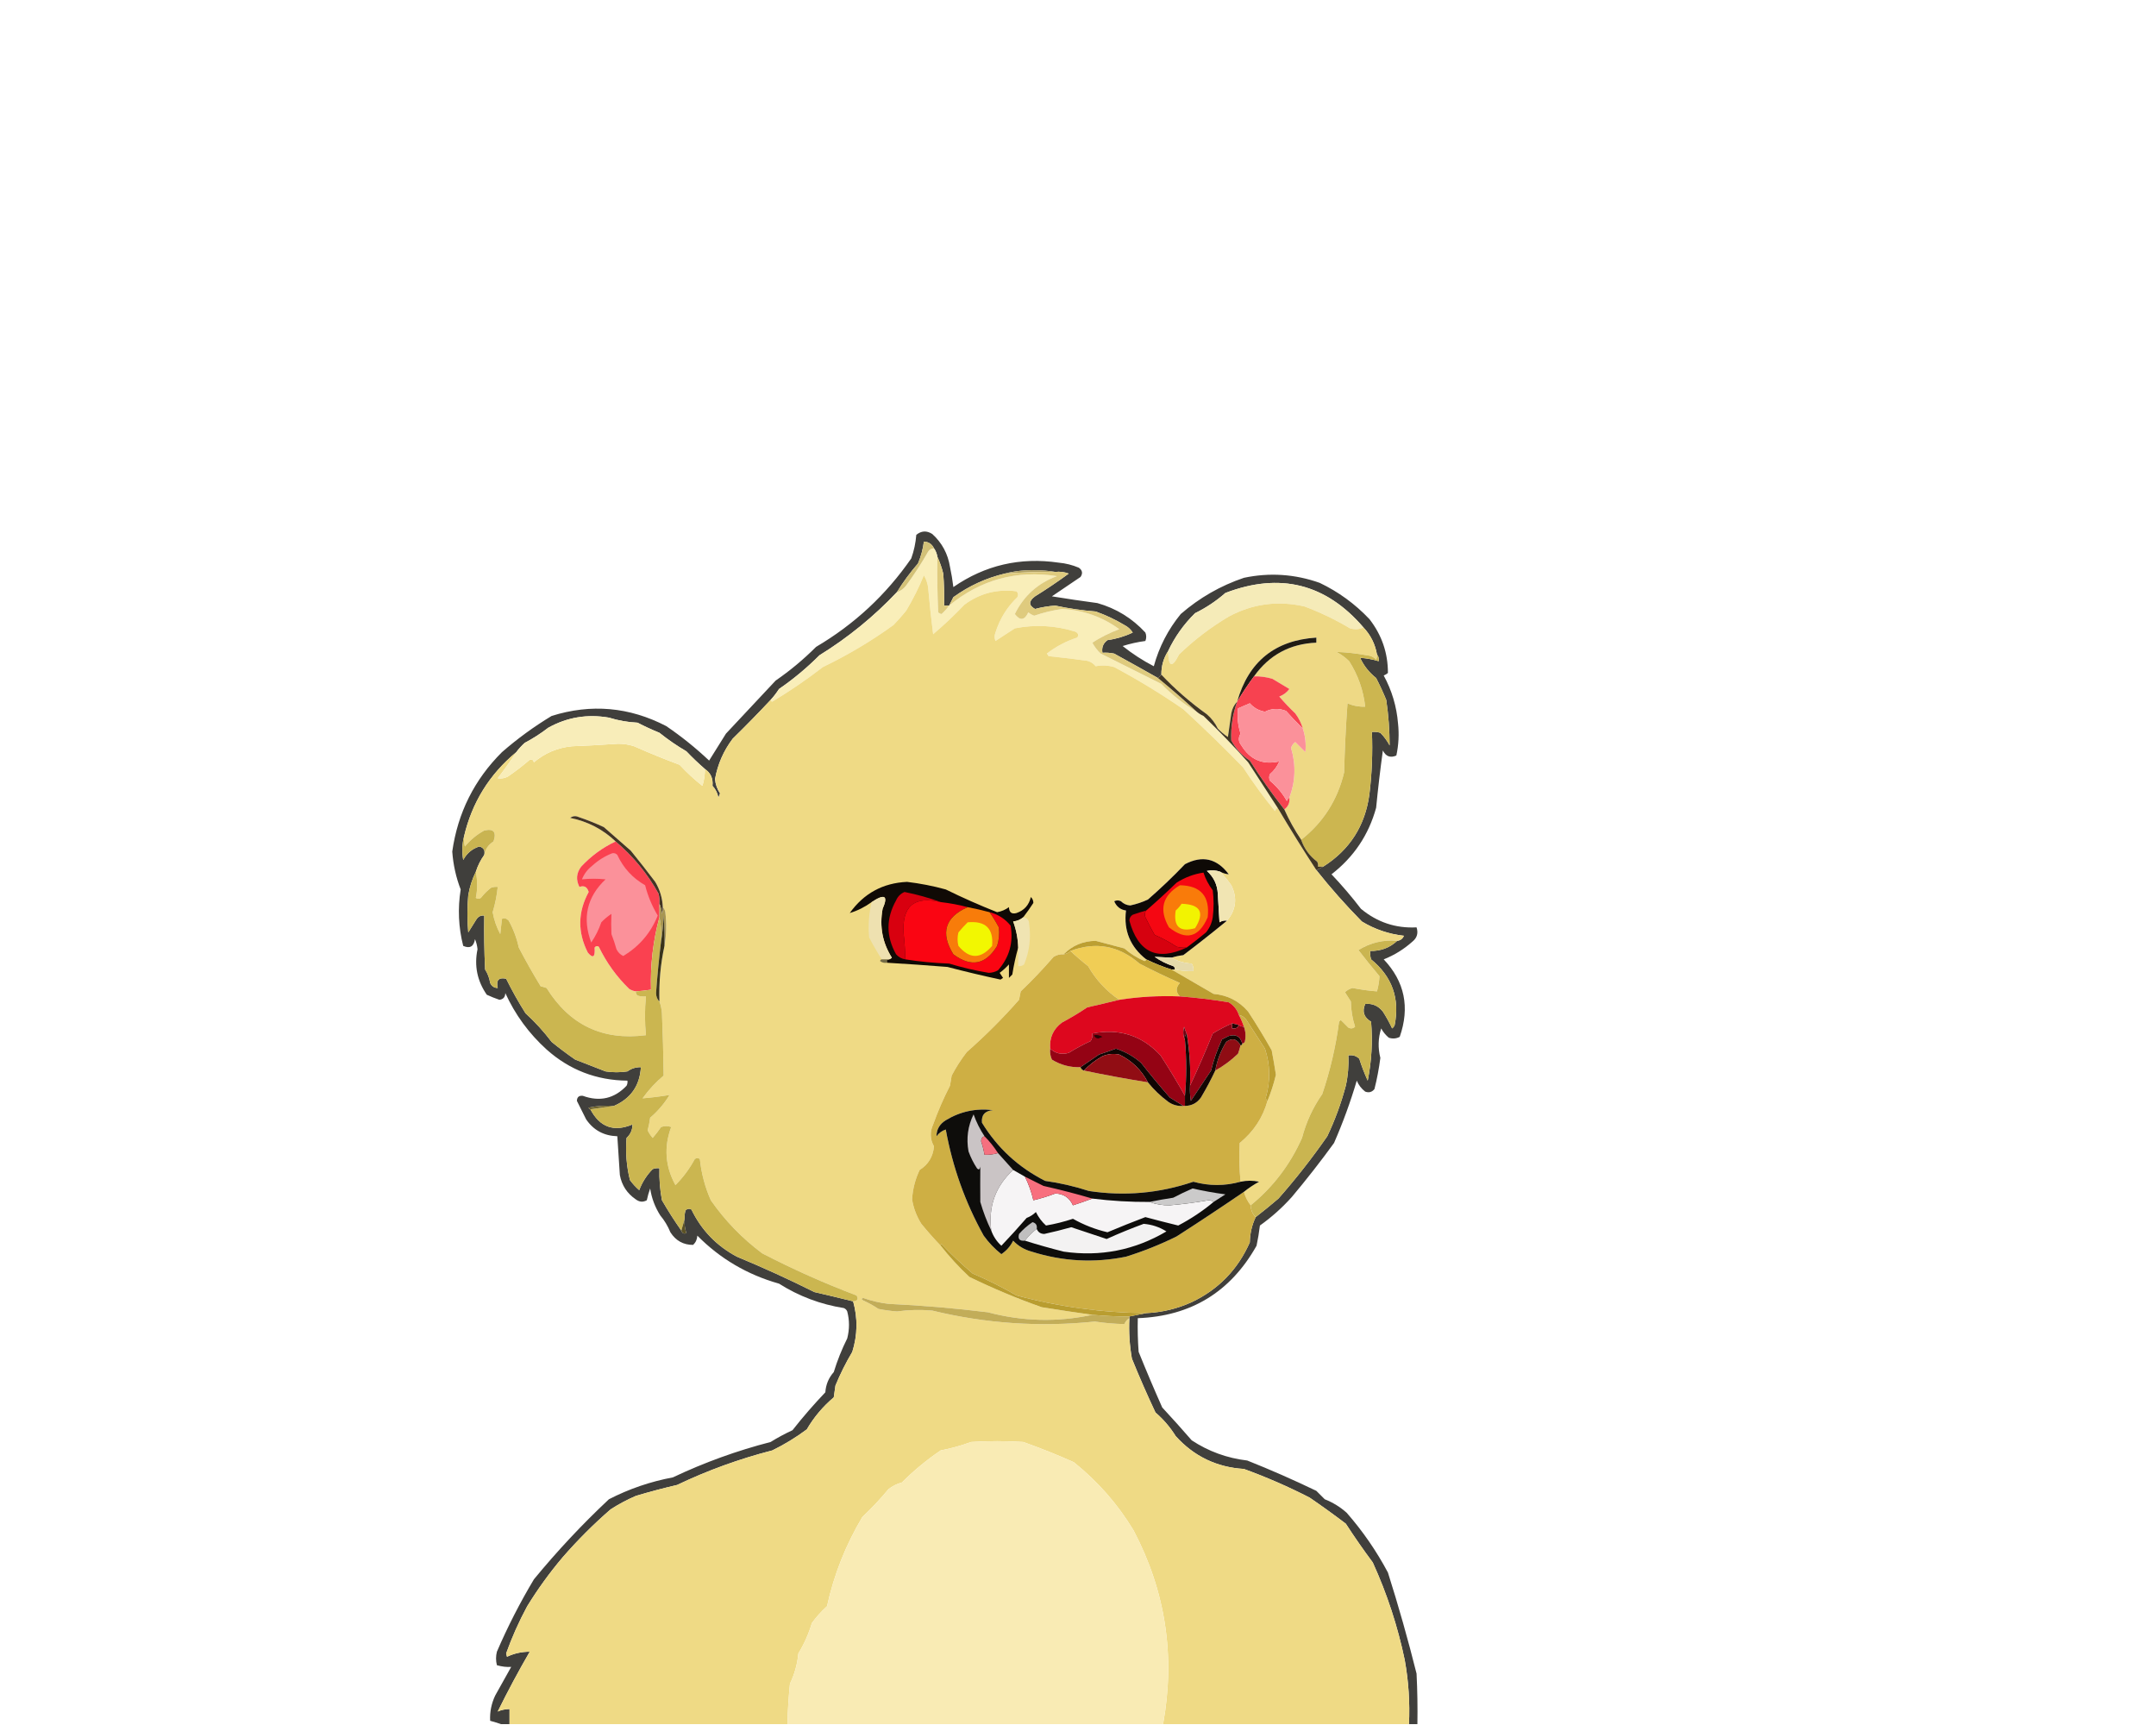 <?xml version="1.0" encoding="UTF-8"?>
<!DOCTYPE svg PUBLIC "-//W3C//DTD SVG 1.1//EN" "http://www.w3.org/Graphics/SVG/1.1/DTD/svg11.dtd">
<svg xmlns="http://www.w3.org/2000/svg" version="1.1" width="1280px" height="1024px" style="shape-rendering:geometricPrecision; text-rendering:geometricPrecision; image-rendering:optimizeQuality; fill-rule:evenodd; clip-rule:evenodd" xmlns:xlink="http://www.w3.org/1999/xlink">
<g><path style="opacity:0.779" fill="#0b0906" d="M 841.5,1023.5 C 839.833,1023.5 838.167,1023.5 836.5,1023.5C 837.092,1010.72 836.258,998.053 834,985.5C 829.819,965.434 823.485,946.1 815,927.5C 809.42,920.008 804.087,912.341 799,904.5C 791.953,899.154 784.787,893.987 777.5,889C 764.881,882.525 751.881,876.859 738.5,872C 722.338,871.002 708.838,864.502 698,852.5C 694.69,847.194 690.69,842.527 686,838.5C 681.032,827.955 676.365,817.288 672,806.5C 670.599,798.585 670.099,790.585 670.5,782.5C 670.5,782.167 670.5,781.833 670.5,781.5C 673.833,780.833 677.167,780.167 680.5,779.5C 689.957,779.052 698.957,776.885 707.5,773C 723.363,765.47 734.863,753.636 742,737.5C 742.117,732.119 743.284,727.119 745.5,722.5C 750.061,718.961 754.561,715.295 759,711.5C 769.391,699.711 779.057,687.377 788,674.5C 792.578,664.872 796.244,654.872 799,644.5C 800.304,638.577 800.804,632.577 800.5,626.5C 803.044,626.104 805.211,626.771 807,628.5C 808.421,632.979 810.088,637.313 812,641.5C 814.315,629.933 814.981,618.267 814,606.5C 809.724,603.967 808.557,600.467 810.5,596C 814.734,595.519 818.234,597.019 821,600.5C 823.067,603.726 824.9,607.06 826.5,610.5C 827.192,609.975 827.692,609.308 828,608.5C 831.13,592.678 826.463,579.678 814,569.5C 813.506,567.866 813.34,566.199 813.5,564.5C 819.766,564.615 825.099,562.615 829.5,558.5C 831.384,558.288 832.717,557.288 833.5,555.5C 824.419,554.467 816.086,551.634 808.5,547C 798.863,537.208 789.863,527.041 781.5,516.5C 782.833,515.833 784.167,515.167 785.5,514.5C 801.339,504.483 810.505,490.15 813,471.5C 814.502,459.155 815.002,446.822 814.5,434.5C 816.199,434.34 817.866,434.506 819.5,435C 821.7,437.234 823.533,439.734 825,442.5C 824.998,433.475 824.332,424.475 823,415.5C 821.194,411.082 819.194,406.749 817,402.5C 812.795,399.15 809.629,395.15 807.5,390.5C 811.249,390.751 814.915,391.417 818.5,392.5C 818.768,390.901 818.434,389.568 817.5,388.5C 816.401,382.301 813.734,376.968 809.5,372.5C 787.169,346.461 759.836,339.627 727.5,352C 722.044,356.784 716.044,360.784 709.5,364C 702.806,370.562 697.473,378.062 693.5,386.5C 690.779,390.675 689.446,395.341 689.5,400.5C 688.833,401.167 688.167,401.833 687.5,402.5C 678.943,397.668 670.276,392.835 661.5,388C 659.19,387.503 656.857,387.337 654.5,387.5C 653.959,384.348 654.959,381.848 657.5,380C 662.751,379.271 667.751,377.771 672.5,375.5C 671.252,373.541 669.585,372.041 667.5,371C 662.113,367.759 656.446,365.092 650.5,363C 642.419,362.361 634.419,361.195 626.5,359.5C 622.436,359.779 618.436,360.446 614.5,361.5C 610.62,359.347 610.62,356.847 614.5,354C 621.376,349.735 628.043,345.235 634.5,340.5C 631.914,339.52 629.247,339.187 626.5,339.5C 622.681,338.834 618.681,338.501 614.5,338.5C 608.26,338.333 602.26,339 596.5,340.5C 585.426,343.138 575.259,347.805 566,354.5C 565.153,356.193 564.32,357.86 563.5,359.5C 562.5,359.5 561.5,359.5 560.5,359.5C 560.666,353.158 560.5,346.825 560,340.5C 559.122,336.948 557.956,333.614 556.5,330.5C 556.204,328.597 555.537,326.93 554.5,325.5C 553.292,322.956 551.292,321.622 548.5,321.5C 547.944,325.961 546.777,330.294 545,334.5C 540.326,339.87 536.16,345.537 532.5,351.5C 518.858,365.965 503.525,378.465 486.5,389C 479.062,396.447 471.062,403.114 462.5,409C 461.001,411.328 459.334,413.495 457.5,415.5C 450.23,423.272 442.73,430.938 435,438.5C 429.556,445.715 426.056,453.715 424.5,462.5C 424.793,465.611 425.793,468.444 427.5,471C 427.167,471.833 426.833,472.667 426.5,473.5C 426.001,470.783 424.835,468.449 423,466.5C 423.435,462.144 421.935,458.81 418.5,456.5C 414.676,453.176 411.009,449.676 407.5,446C 401.892,442.724 396.558,439.057 391.5,435C 387.082,433.194 382.749,431.194 378.5,429C 372.704,428.726 367.037,427.726 361.5,426C 348.68,423.782 336.68,425.782 325.5,432C 321.102,435.394 316.435,438.394 311.5,441C 309.627,442.704 307.96,444.537 306.5,446.5C 290.575,459.681 280.241,476.348 275.5,496.5C 274.352,500.981 274.185,505.648 275,510.5C 277.119,506.545 280.285,503.878 284.5,502.5C 287.085,503.073 288.085,504.739 287.5,507.5C 285.341,510.484 283.675,513.817 282.5,517.5C 280.336,521.83 278.836,526.497 278,531.5C 277.333,538.833 277.333,546.167 278,553.5C 279.667,550.833 281.333,548.167 283,545.5C 284.11,543.963 285.61,543.297 287.5,543.5C 287.333,554.172 287.5,564.839 288,575.5C 289.562,577.957 290.562,580.624 291,583.5C 291.908,585.439 293.408,586.439 295.5,586.5C 294.408,581.877 296.075,580.044 300.5,581C 303.968,588.018 307.801,594.851 312,601.5C 317.72,606.718 322.887,612.384 327.5,618.5C 332.025,622.192 336.692,625.692 341.5,629C 347.5,631.333 353.5,633.667 359.5,636C 363.833,636.667 368.167,636.667 372.5,636C 374.862,634.269 377.529,633.435 380.5,633.5C 379.858,644.456 374.525,652.123 364.5,656.5C 359.456,656.173 354.456,656.506 349.5,657.5C 349.624,658.107 349.957,658.44 350.5,658.5C 356.116,669.144 364.449,672.144 375.5,667.5C 375.519,670.659 374.352,673.326 372,675.5C 371.29,683.938 371.957,692.271 374,700.5C 375.61,702.731 377.443,704.731 379.5,706.5C 381.29,701.749 383.957,697.582 387.5,694C 388.793,693.51 390.127,693.343 391.5,693.5C 391.312,699.888 391.812,706.222 393,712.5C 396.608,718.734 400.441,724.734 404.5,730.5C 405.002,732.085 406.002,732.585 407.5,732C 406.556,729.281 406.223,726.448 406.5,723.5C 406.34,721.801 406.506,720.134 407,718.5C 408.049,717.483 409.216,717.316 410.5,718C 416.42,730.254 425.42,739.588 437.5,746C 453.133,752.485 468.466,759.485 483.5,767C 491.221,768.776 498.888,770.609 506.5,772.5C 509.297,782.534 509.13,792.534 506,802.5C 502.182,808.916 498.848,815.582 496,822.5C 495.667,824.833 495.333,827.167 495,829.5C 488.539,834.955 483.206,841.288 479,848.5C 472.583,853.294 465.75,857.461 458.5,861C 438.982,866.012 420.149,872.845 402,881.5C 393.757,883.415 385.59,885.581 377.5,888C 372.249,890.264 367.249,892.931 362.5,896C 352.36,904.806 342.86,914.306 334,924.5C 326.266,933.636 319.266,943.303 313,953.5C 308.109,962.543 303.942,971.876 300.5,981.5C 300.667,982.167 300.833,982.833 301,983.5C 305.255,981.478 309.755,980.478 314.5,980.5C 307.801,992.061 301.467,1003.89 295.5,1016C 297.582,1015.07 299.915,1014.57 302.5,1014.5C 302.5,1017.5 302.5,1020.5 302.5,1023.5C 300.833,1023.5 299.167,1023.5 297.5,1023.5C 295.444,1022.78 293.277,1022.12 291,1021.5C 290.727,1016.3 291.727,1011.3 294,1006.5C 297.167,1000.83 300.333,995.167 303.5,989.5C 300.841,989.702 298.008,989.368 295,988.5C 294.333,985.833 294.333,983.167 295,980.5C 301.387,965.666 308.72,951.332 317,937.5C 330.874,920.631 345.707,904.798 361.5,890C 373.443,883.839 386.11,879.506 399.5,877C 418.104,868.176 437.438,861.176 457.5,856C 461.674,853.412 466.007,851.079 470.5,849C 476.627,841.205 483.127,833.705 490,826.5C 490.311,821.891 491.978,817.891 495,814.5C 497.117,807.602 499.783,800.936 503,794.5C 504.375,789.103 504.375,783.769 503,778.5C 502.612,777.572 501.945,776.905 501,776.5C 487.117,774.302 474.283,769.469 462.5,762C 443.686,756.688 427.519,747.188 414,733.5C 413.879,735.727 413.046,737.56 411.5,739C 405.72,739.022 401.22,736.522 398,731.5C 396.503,727.835 394.503,724.502 392,721.5C 388.862,716.564 386.862,711.231 386,705.5C 385.178,707.788 384.511,710.122 384,712.5C 381.79,713.749 379.624,713.582 377.5,712C 372.295,708.469 369.129,703.636 368,697.5C 367.478,689.83 366.978,682.163 366.5,674.5C 358.557,674.256 352.391,670.923 348,664.5C 346.149,660.797 344.315,657.13 342.5,653.5C 342.574,651.261 343.741,650.261 346,650.5C 356.099,654.157 364.765,652.157 372,644.5C 372.483,643.552 372.649,642.552 372.5,641.5C 354.136,641.325 338.136,635.159 324.5,623C 314,613.484 305.834,602.318 300,589.5C 299.945,591.885 298.778,593.219 296.5,593.5C 293.934,592.632 291.434,591.632 289,590.5C 283.3,582.247 281.466,573.247 283.5,563.5C 283.308,561.423 282.808,559.423 282,557.5C 281.277,561.918 278.943,563.251 275,561.5C 272.189,550.486 271.689,539.319 273.5,528C 270.738,520.848 269.071,513.348 268.5,505.5C 271.773,482.493 281.606,462.826 298,446.5C 307.213,438.477 317.046,431.311 327.5,425C 350.921,417.644 373.588,419.644 395.5,431C 404.517,437.13 413.017,443.964 421,451.5C 424.333,446.167 427.667,440.833 431,435.5C 440.861,424.974 450.695,414.474 460.5,404C 469.084,398.087 477.084,391.42 484.5,384C 507.205,370.627 526.039,353.127 541,331.5C 542.622,326.968 543.622,322.301 544,317.5C 547.006,315.034 550.173,314.867 553.5,317C 559.252,322.23 562.752,328.73 564,336.5C 564.853,340.469 565.519,344.469 566,348.5C 584.803,335.497 605.636,330.664 628.5,334C 632.668,334.375 636.668,335.375 640.5,337C 642.62,338.523 642.953,340.356 641.5,342.5C 635.833,346.333 630.167,350.167 624.5,354C 633.465,355.459 642.465,356.792 651.5,358C 662.633,361.151 672.133,366.984 680,375.5C 680.667,377.167 680.667,378.833 680,380.5C 675.434,381.102 670.934,382.102 666.5,383.5C 672.26,388.088 678.427,392.088 685,395.5C 688.152,384.022 693.485,373.688 701,364.5C 712.09,354.872 724.59,347.705 738.5,343C 753.756,339.781 768.756,340.781 783.5,346C 794.628,351.321 804.461,358.488 813,367.5C 820.356,376.935 824.022,387.601 824,399.5C 823.25,400.126 822.416,400.626 821.5,401C 826.344,409.877 829.177,419.377 830,429.5C 830.689,435.882 830.355,442.215 829,448.5C 825.428,450.051 822.761,449.051 821,445.5C 819.449,456.762 818.116,468.095 817,479.5C 812.572,495.599 803.739,508.766 790.5,519C 796.679,525.514 802.512,532.347 808,539.5C 817.659,547.491 828.659,551.158 841,550.5C 842.123,553.956 841.29,556.79 838.5,559C 833.431,563.517 827.765,567.017 821.5,569.5C 833.952,582.68 837.119,598.014 831,615.5C 828.936,616.591 826.769,616.758 824.5,616C 822.641,614.442 821.141,612.609 820,610.5C 818.182,616.246 818.015,622.08 819.5,628C 818.701,634.265 817.535,640.432 816,646.5C 814.534,648.325 812.701,648.825 810.5,648C 808.251,646.255 806.584,644.088 805.5,641.5C 801.758,654.155 797.258,666.488 792,678.5C 784.048,689.453 775.715,700.12 767,710.5C 761.288,716.879 754.955,722.546 748,727.5C 747.519,731.531 746.853,735.531 746,739.5C 730.529,766.986 707.029,781.319 675.5,782.5C 675.334,789.175 675.5,795.842 676,802.5C 680.472,813.582 685.138,824.582 690,835.5C 695.95,841.906 701.784,848.406 707.5,855C 717.497,861.589 728.497,865.589 740.5,867C 754.355,872.508 768.021,878.508 781.5,885C 783.167,886.667 784.833,888.333 786.5,890C 791.335,891.914 795.669,894.581 799.5,898C 809.024,908.876 817.191,920.709 824,933.5C 830.285,953.304 835.952,973.304 841,993.5C 841.5,1003.49 841.666,1013.49 841.5,1023.5 Z"/></g>
<g><path style="opacity:1" fill="#f9eeb9" d="M 554.5,325.5 C 555.537,326.93 556.204,328.597 556.5,330.5C 556.333,341.505 556.5,352.505 557,363.5C 557.561,364.022 558.228,364.355 559,364.5C 560.684,362.983 562.184,361.317 563.5,359.5C 582.107,344.138 603.44,338.304 627.5,342C 616.151,346.184 607.818,353.684 602.5,364.5C 605.628,368.618 608.294,368.285 610.5,363.5C 611.548,364.383 612.715,365.05 614,365.5C 619.389,363.647 624.889,362.313 630.5,361.5C 643.045,362.139 654.378,366.139 664.5,373.5C 658.843,375.602 653.51,378.269 648.5,381.5C 649.803,383.937 651.47,386.104 653.5,388C 665.562,394.031 677.562,400.031 689.5,406C 695.82,412.501 702.82,418.001 710.5,422.5C 711.683,423.504 713.016,424.338 714.5,425C 723.697,433.863 732.531,443.03 741,452.5C 746.854,461.557 752.688,470.557 758.5,479.5C 757.778,479.918 757.278,480.584 757,481.5C 750.178,473.188 743.844,464.521 738,455.5C 726.471,443.637 714.638,432.137 702.5,421C 689.333,411.913 675.667,403.58 661.5,396C 657.796,394.929 654.129,394.762 650.5,395.5C 648.705,393.297 646.371,392.131 643.5,392C 636.522,391.043 629.522,390.209 622.5,389.5C 622.291,388.914 621.957,388.414 621.5,388C 626.9,383.803 632.9,380.636 639.5,378.5C 640.594,377.132 640.26,375.965 638.5,375C 626.663,371.275 614.663,370.608 602.5,373C 598.667,375.5 594.833,378 591,380.5C 590.333,378.833 590.333,377.167 591,375.5C 593.567,367.359 597.9,360.359 604,354.5C 604.684,353.216 604.517,352.049 603.5,351C 592.032,349.517 581.699,352.184 572.5,359C 566.62,365.18 560.453,371.014 554,376.5C 552.825,367.234 551.825,357.9 551,348.5C 550.624,345.99 549.79,343.657 548.5,341.5C 545.576,348.682 542.076,355.682 538,362.5C 535.618,365.427 533.118,368.261 530.5,371C 517.264,380.56 503.264,388.893 488.5,396C 478.911,403.42 468.911,410.253 458.5,416.5C 457.893,416.376 457.56,416.043 457.5,415.5C 459.334,413.495 461.001,411.328 462.5,409C 471.062,403.114 479.062,396.447 486.5,389C 503.525,378.465 518.858,365.965 532.5,351.5C 534.735,350.772 536.568,349.439 538,347.5C 542.727,341.103 547.06,334.436 551,327.5C 551.816,326.177 552.983,325.511 554.5,325.5 Z"/></g>
<g><path style="opacity:1" fill="#e0cc7e" d="M 556.5,330.5 C 557.956,333.614 559.122,336.948 560,340.5C 560.5,346.825 560.666,353.158 560.5,359.5C 561.5,359.5 562.5,359.5 563.5,359.5C 562.184,361.317 560.684,362.983 559,364.5C 558.228,364.355 557.561,364.022 557,363.5C 556.5,352.505 556.333,341.505 556.5,330.5 Z"/></g>
<g><path style="opacity:1" fill="#b1a163" d="M 626.5,339.5 C 616.482,339.41 606.482,339.743 596.5,340.5C 602.26,339 608.26,338.333 614.5,338.5C 618.681,338.501 622.681,338.834 626.5,339.5 Z"/></g>
<g><path style="opacity:1" fill="#d3c177" d="M 554.5,325.5 C 552.983,325.511 551.816,326.177 551,327.5C 547.06,334.436 542.727,341.103 538,347.5C 536.568,349.439 534.735,350.772 532.5,351.5C 536.16,345.537 540.326,339.87 545,334.5C 546.777,330.294 547.944,325.961 548.5,321.5C 551.292,321.622 553.292,322.956 554.5,325.5 Z"/></g>
<g><path style="opacity:1" fill="#efda85" d="M 758.5,479.5 C 765.96,492.114 773.627,504.447 781.5,516.5C 789.863,527.041 798.863,537.208 808.5,547C 816.086,551.634 824.419,554.467 833.5,555.5C 832.717,557.288 831.384,558.288 829.5,558.5C 821.179,557.777 813.513,559.611 806.5,564C 810.547,569.258 814.713,574.425 819,579.5C 818.842,582.502 818.342,585.502 817.5,588.5C 812.627,588.12 807.794,587.453 803,586.5C 801.274,586.946 799.774,587.779 798.5,589C 799.667,590.833 800.833,592.667 802,594.5C 802.088,599.65 802.921,604.65 804.5,609.5C 803.277,610.614 801.944,610.781 800.5,610C 799,608.5 797.5,607 796,605.5C 795.667,605.833 795.333,606.167 795,606.5C 793.071,621.142 789.738,635.475 785,649.5C 779.467,657.42 775.467,666.086 773,675.5C 765.951,691.361 755.784,704.694 742.5,715.5C 740.659,713.151 739.326,710.485 738.5,707.5C 741.262,705.275 744.262,703.275 747.5,701.5C 743.88,700.707 740.213,700.707 736.5,701.5C 735.762,693.841 735.596,686.174 736,678.5C 744.197,671.83 749.697,663.496 752.5,653.5C 754.577,648.501 756.244,643.334 757.5,638C 756.76,633.151 755.926,628.317 755,623.5C 750.584,615.667 745.918,608 741,600.5C 735.591,594.212 728.758,590.712 720.5,590C 712.104,585.14 703.77,580.307 695.5,575.5C 696.167,575.5 696.833,575.5 697.5,575.5C 701.119,576.244 704.785,576.577 708.5,576.5C 708.714,574.856 708.38,573.356 707.5,572C 703.11,571.741 699.11,570.574 695.5,568.5C 697.746,567.79 700.08,567.29 702.5,567C 711.353,560.303 720.02,553.47 728.5,546.5C 733.875,540.04 734.709,533.04 731,525.5C 728.916,522.601 726.749,519.934 724.5,517.5C 726.144,518.366 727.811,518.866 729.5,519C 722.502,509.601 713.835,507.601 703.5,513C 696.47,520.365 689.136,527.365 681.5,534C 678.134,535.566 674.634,536.733 671,537.5C 668.851,537.342 667.017,536.508 665.5,535C 664.167,534.333 662.833,534.333 661.5,535C 662.851,538.195 665.185,540.028 668.5,540.5C 667.028,552.415 671.028,562.082 680.5,569.5C 680.44,570.043 680.107,570.376 679.5,570.5C 675.09,568.643 671.09,566.143 667.5,563C 661.8,561.475 656.134,559.975 650.5,558.5C 642.949,558.618 636.615,561.285 631.5,566.5C 629.345,566.372 627.345,566.872 625.5,568C 619.31,575.189 612.81,582.022 606,588.5C 605.667,590.167 605.333,591.833 605,593.5C 595.36,604.473 585.027,614.806 574,624.5C 570.575,628.919 567.575,633.585 565,638.5C 564.667,640.5 564.333,642.5 564,644.5C 560.157,651.989 556.824,659.656 554,667.5C 551.962,671.952 552.128,676.285 554.5,680.5C 553.943,686.625 551.109,691.292 546,694.5C 543.366,699.988 541.866,705.822 541.5,712C 542.35,717.201 544.183,722.034 547,726.5C 550.699,731.027 554.532,735.361 558.5,739.5C 563.694,746.098 569.36,752.265 575.5,758C 589.483,764.824 603.816,770.824 618.5,776C 628.495,777.612 638.495,779.112 648.5,780.5C 627.808,784.955 607.141,784.455 586.5,779C 566.914,776.584 547.248,774.917 527.5,774C 522.355,773.405 517.355,772.238 512.5,770.5C 511.304,770.846 511.304,771.346 512.5,772C 515.661,773.413 518.661,775.08 521.5,777C 525.137,777.717 528.804,778.217 532.5,778.5C 539.486,777.542 546.486,777.376 553.5,778C 585.286,785.718 617.452,787.885 650,784.5C 655.834,785.392 661.668,785.892 667.5,786C 668.163,784.482 669.163,783.315 670.5,782.5C 670.099,790.585 670.599,798.585 672,806.5C 676.365,817.288 681.032,827.955 686,838.5C 690.69,842.527 694.69,847.194 698,852.5C 708.838,864.502 722.338,871.002 738.5,872C 751.881,876.859 764.881,882.525 777.5,889C 784.787,893.987 791.953,899.154 799,904.5C 804.087,912.341 809.42,920.008 815,927.5C 823.485,946.1 829.819,965.434 834,985.5C 836.258,998.053 837.092,1010.72 836.5,1023.5C 787.833,1023.5 739.167,1023.5 690.5,1023.5C 697.861,983.013 692.028,944.68 673,908.5C 663.621,892.952 651.788,879.452 637.5,868C 627.704,863.621 617.704,859.621 607.5,856C 597.167,855.333 586.833,855.333 576.5,856C 570.657,858.164 564.657,859.831 558.5,861C 550.251,866.578 542.584,872.912 535.5,880C 532.554,880.806 529.888,882.139 527.5,884C 522.7,889.802 517.533,895.302 512,900.5C 502.116,917.05 495.116,934.717 491,953.5C 487.63,956.535 484.63,959.868 482,963.5C 480.094,969.902 477.427,975.902 474,981.5C 473.394,987.815 471.727,993.815 469,999.5C 468.168,1007.48 467.668,1015.48 467.5,1023.5C 412.5,1023.5 357.5,1023.5 302.5,1023.5C 302.5,1020.5 302.5,1017.5 302.5,1014.5C 299.915,1014.57 297.582,1015.07 295.5,1016C 301.467,1003.89 307.801,992.061 314.5,980.5C 309.755,980.478 305.255,981.478 301,983.5C 300.833,982.833 300.667,982.167 300.5,981.5C 303.942,971.876 308.109,962.543 313,953.5C 319.266,943.303 326.266,933.636 334,924.5C 342.86,914.306 352.36,904.806 362.5,896C 367.249,892.931 372.249,890.264 377.5,888C 385.59,885.581 393.757,883.415 402,881.5C 420.149,872.845 438.982,866.012 458.5,861C 465.75,857.461 472.583,853.294 479,848.5C 483.206,841.288 488.539,834.955 495,829.5C 495.333,827.167 495.667,824.833 496,822.5C 498.848,815.582 502.182,808.916 506,802.5C 509.13,792.534 509.297,782.534 506.5,772.5C 509.173,772.316 509.84,771.149 508.5,769C 489.361,761.765 470.694,753.431 452.5,744C 440.626,735.126 430.459,724.626 422,712.5C 418.539,704.658 416.372,696.491 415.5,688C 414.5,687.333 413.5,687.333 412.5,688C 409.438,693.73 405.604,698.897 401,703.5C 394.901,692.353 394.068,680.853 398.5,669C 396.5,668.333 394.5,668.333 392.5,669C 390.954,671.257 389.288,673.424 387.5,675.5C 386.289,674.126 385.289,672.626 384.5,671C 385.161,668.536 385.661,666.036 386,663.5C 390.583,659.588 394.417,655.088 397.5,650C 392.203,650.883 386.869,651.549 381.5,652C 385.104,646.942 389.271,642.442 394,638.5C 393.851,626.183 393.518,613.85 393,601.5C 392.814,598.964 392.314,596.631 391.5,594.5C 391.136,583.323 392.136,572.323 394.5,561.5C 395.654,555.013 395.821,548.346 395,541.5C 394.768,540.263 394.268,539.263 393.5,538.5C 393.27,533.117 391.77,528.117 389,523.5C 384.287,517.243 379.454,511.076 374.5,505C 369.167,500.333 363.833,495.667 358.5,491C 353.613,488.723 348.613,486.723 343.5,485C 341.741,484.202 340.074,484.369 338.5,485.5C 348.929,487.639 357.929,492.305 365.5,499.5C 357.759,503.134 350.925,508.134 345,514.5C 342.172,518.302 341.839,522.302 344,526.5C 346.797,525.484 348.63,526.484 349.5,529.5C 343.01,541.403 342.844,553.403 349,565.5C 352.086,569.163 353.419,568.163 353,562.5C 353.718,561.549 354.551,561.383 355.5,562C 360.03,571.393 366.03,579.726 373.5,587C 374.745,587.791 376.078,588.291 377.5,588.5C 377.414,589.496 377.748,590.329 378.5,591C 380.134,591.494 381.801,591.66 383.5,591.5C 382.73,599.138 382.73,606.804 383.5,614.5C 357.856,617.845 338.189,608.512 324.5,586.5C 323.302,586.06 322.135,585.727 321,585.5C 316.413,577.996 312.08,570.329 308,562.5C 306.789,556.868 304.789,551.534 302,546.5C 300.676,545.12 299.343,544.786 298,545.5C 297.667,548.5 297.333,551.5 297,554.5C 294.802,550.406 293.302,546.073 292.5,541.5C 293.978,536.588 294.978,531.588 295.5,526.5C 294.127,526.343 292.793,526.51 291.5,527C 289.289,528.721 287.289,530.721 285.5,533C 284.5,533.667 283.5,533.667 282.5,533C 283.534,528.069 283.534,522.902 282.5,517.5C 283.675,513.817 285.341,510.484 287.5,507.5C 288.111,504.105 289.944,501.438 293,499.5C 294.913,493.906 293.08,491.739 287.5,493C 283.084,495.412 279.251,498.578 276,502.5C 275.505,500.527 275.338,498.527 275.5,496.5C 280.241,476.348 290.575,459.681 306.5,446.5C 303.078,451.769 299.411,456.936 295.5,462C 297.553,462.325 299.553,461.991 301.5,461C 306.014,457.909 310.347,454.575 314.5,451C 315.744,450.544 316.577,451.044 317,452.5C 323.493,447.005 330.993,443.839 339.5,443C 348.674,442.627 357.841,442.127 367,441.5C 370.258,441.493 373.425,441.993 376.5,443C 385.386,446.943 394.386,450.61 403.5,454C 407.699,458.534 412.199,462.701 417,466.5C 418.043,463.243 418.543,459.91 418.5,456.5C 421.935,458.81 423.435,462.144 423,466.5C 424.835,468.449 426.001,470.783 426.5,473.5C 426.833,472.667 427.167,471.833 427.5,471C 425.793,468.444 424.793,465.611 424.5,462.5C 426.056,453.715 429.556,445.715 435,438.5C 442.73,430.938 450.23,423.272 457.5,415.5C 457.56,416.043 457.893,416.376 458.5,416.5C 468.911,410.253 478.911,403.42 488.5,396C 503.264,388.893 517.264,380.56 530.5,371C 533.118,368.261 535.618,365.427 538,362.5C 542.076,355.682 545.576,348.682 548.5,341.5C 549.79,343.657 550.624,345.99 551,348.5C 551.825,357.9 552.825,367.234 554,376.5C 560.453,371.014 566.62,365.18 572.5,359C 581.699,352.184 592.032,349.517 603.5,351C 604.517,352.049 604.684,353.216 604,354.5C 597.9,360.359 593.567,367.359 591,375.5C 590.333,377.167 590.333,378.833 591,380.5C 594.833,378 598.667,375.5 602.5,373C 614.663,370.608 626.663,371.275 638.5,375C 640.26,375.965 640.594,377.132 639.5,378.5C 632.9,380.636 626.9,383.803 621.5,388C 621.957,388.414 622.291,388.914 622.5,389.5C 629.522,390.209 636.522,391.043 643.5,392C 646.371,392.131 648.705,393.297 650.5,395.5C 654.129,394.762 657.796,394.929 661.5,396C 675.667,403.58 689.333,411.913 702.5,421C 714.638,432.137 726.471,443.637 738,455.5C 743.844,464.521 750.178,473.188 757,481.5C 757.278,480.584 757.778,479.918 758.5,479.5 Z"/></g>
<g><path style="opacity:1" fill="#dfcb7e" d="M 626.5,339.5 C 629.247,339.187 631.914,339.52 634.5,340.5C 628.043,345.235 621.376,349.735 614.5,354C 610.62,356.847 610.62,359.347 614.5,361.5C 618.436,360.446 622.436,359.779 626.5,359.5C 634.419,361.195 642.419,362.361 650.5,363C 656.446,365.092 662.113,367.759 667.5,371C 669.585,372.041 671.252,373.541 672.5,375.5C 667.751,377.771 662.751,379.271 657.5,380C 654.959,381.848 653.959,384.348 654.5,387.5C 656.857,387.337 659.19,387.503 661.5,388C 670.276,392.835 678.943,397.668 687.5,402.5C 695.354,408.931 703.02,415.597 710.5,422.5C 702.82,418.001 695.82,412.501 689.5,406C 677.562,400.031 665.562,394.031 653.5,388C 651.47,386.104 649.803,383.937 648.5,381.5C 653.51,378.269 658.843,375.602 664.5,373.5C 654.378,366.139 643.045,362.139 630.5,361.5C 624.889,362.313 619.389,363.647 614,365.5C 612.715,365.05 611.548,364.383 610.5,363.5C 608.294,368.285 605.628,368.618 602.5,364.5C 607.818,353.684 616.151,346.184 627.5,342C 603.44,338.304 582.107,344.138 563.5,359.5C 564.32,357.86 565.153,356.193 566,354.5C 575.259,347.805 585.426,343.138 596.5,340.5C 606.482,339.743 616.482,339.41 626.5,339.5 Z"/></g>
<g><path style="opacity:1" fill="#f5ebb8" d="M 809.5,372.5 C 807.034,373.634 804.367,373.801 801.5,373C 792.928,367.881 783.928,363.548 774.5,360C 758.668,356.388 743.668,358.388 729.5,366C 718.814,372.349 708.98,379.849 700,388.5C 695.892,396.759 693.725,396.092 693.5,386.5C 697.473,378.062 702.806,370.562 709.5,364C 716.044,360.784 722.044,356.784 727.5,352C 759.836,339.627 787.169,346.461 809.5,372.5 Z"/></g>
<g><path style="opacity:1" fill="#eed985" d="M 809.5,372.5 C 813.734,376.968 816.401,382.301 817.5,388.5C 817.649,389.552 817.483,390.552 817,391.5C 815.509,389.996 813.676,389.163 811.5,389C 805.506,387.888 799.506,387.221 793.5,387C 796.266,388.467 798.766,390.3 801,392.5C 806.269,400.808 809.435,409.808 810.5,419.5C 806.821,419.637 803.321,418.971 800,417.5C 799.013,431.15 798.346,444.817 798,458.5C 794.095,474.877 785.595,488.21 772.5,498.5C 768.663,492.83 765.33,486.83 762.5,480.5C 764.818,478.815 765.818,476.481 765.5,473.5C 769.118,463.864 769.451,454.03 766.5,444C 766.93,442.566 767.764,441.399 769,440.5C 771,442.5 773,444.5 775,446.5C 775.465,441.615 774.965,436.948 773.5,432.5C 772.538,429.243 771.038,426.243 769,423.5C 765.651,420.318 762.484,416.985 759.5,413.5C 761.918,412.585 763.918,411.085 765.5,409C 762.13,406.995 758.796,404.995 755.5,403C 751.914,401.892 748.247,401.392 744.5,401.5C 753.534,388.815 765.867,382.148 781.5,381.5C 781.5,380.5 781.5,379.5 781.5,378.5C 756.922,380.073 741.255,392.74 734.5,416.5C 732.689,418.385 731.522,420.719 731,423.5C 730.333,428.167 729.667,432.833 729,437.5C 726.815,436.072 724.815,434.405 723,432.5C 721.439,429.217 719.273,426.383 716.5,424C 706.645,416.967 697.645,409.134 689.5,400.5C 689.446,395.341 690.779,390.675 693.5,386.5C 693.725,396.092 695.892,396.759 700,388.5C 708.98,379.849 718.814,372.349 729.5,366C 743.668,358.388 758.668,356.388 774.5,360C 783.928,363.548 792.928,367.881 801.5,373C 804.367,373.801 807.034,373.634 809.5,372.5 Z"/></g>
<g><path style="opacity:1" fill="#ccb650" d="M 817.5,388.5 C 818.434,389.568 818.768,390.901 818.5,392.5C 814.915,391.417 811.249,390.751 807.5,390.5C 809.629,395.15 812.795,399.15 817,402.5C 819.194,406.749 821.194,411.082 823,415.5C 824.332,424.475 824.998,433.475 825,442.5C 823.533,439.734 821.7,437.234 819.5,435C 817.866,434.506 816.199,434.34 814.5,434.5C 815.002,446.822 814.502,459.155 813,471.5C 810.505,490.15 801.339,504.483 785.5,514.5C 784.5,514.5 783.5,514.5 782.5,514.5C 782.649,513.448 782.483,512.448 782,511.5C 777.495,508.159 774.328,503.826 772.5,498.5C 785.595,488.21 794.095,474.877 798,458.5C 798.346,444.817 799.013,431.15 800,417.5C 803.321,418.971 806.821,419.637 810.5,419.5C 809.435,409.808 806.269,400.808 801,392.5C 798.766,390.3 796.266,388.467 793.5,387C 799.506,387.221 805.506,387.888 811.5,389C 813.676,389.163 815.509,389.996 817,391.5C 817.483,390.552 817.649,389.552 817.5,388.5 Z"/></g>
<g><path style="opacity:1" fill="#201c14" d="M 744.5,401.5 C 740.919,406.328 737.585,411.328 734.5,416.5C 741.255,392.74 756.922,380.073 781.5,378.5C 781.5,379.5 781.5,380.5 781.5,381.5C 765.867,382.148 753.534,388.815 744.5,401.5 Z"/></g>
<g><path style="opacity:1" fill="#f74250" d="M 744.5,401.5 C 748.247,401.392 751.914,401.892 755.5,403C 758.796,404.995 762.13,406.995 765.5,409C 763.918,411.085 761.918,412.585 759.5,413.5C 762.484,416.985 765.651,420.318 769,423.5C 771.038,426.243 772.538,429.243 773.5,432.5C 770.067,429.17 766.734,425.67 763.5,422C 759.175,420.308 755.009,420.474 751,422.5C 747.374,421.856 744.374,420.189 742,417.5C 739.65,418.504 737.316,419.504 735,420.5C 734.427,425.588 734.927,430.588 736.5,435.5C 735.037,437.946 735.204,440.28 737,442.5C 742.201,451.013 749.701,454.18 759.5,452C 758.277,454.944 756.444,457.444 754,459.5C 753.333,460.833 753.333,462.167 754,463.5C 758.087,466.916 761.42,470.916 764,475.5C 764.278,474.584 764.778,473.918 765.5,473.5C 765.818,476.481 764.818,478.815 762.5,480.5C 755.197,471.251 748.364,461.584 742,451.5C 737.284,448.451 733.618,444.451 731,439.5C 730.674,431.605 731.84,423.938 734.5,416.5C 737.585,411.328 740.919,406.328 744.5,401.5 Z"/></g>
<g><path style="opacity:1" fill="#fb919a" d="M 773.5,432.5 C 774.965,436.948 775.465,441.615 775,446.5C 773,444.5 771,442.5 769,440.5C 767.764,441.399 766.93,442.566 766.5,444C 769.451,454.03 769.118,463.864 765.5,473.5C 764.778,473.918 764.278,474.584 764,475.5C 761.42,470.916 758.087,466.916 754,463.5C 753.333,462.167 753.333,460.833 754,459.5C 756.444,457.444 758.277,454.944 759.5,452C 749.701,454.18 742.201,451.013 737,442.5C 735.204,440.28 735.037,437.946 736.5,435.5C 734.927,430.588 734.427,425.588 735,420.5C 737.316,419.504 739.65,418.504 742,417.5C 744.374,420.189 747.374,421.856 751,422.5C 755.009,420.474 759.175,420.308 763.5,422C 766.734,425.67 770.067,429.17 773.5,432.5 Z"/></g>
<g><path style="opacity:1" fill="#f8edb9" d="M 418.5,456.5 C 418.543,459.91 418.043,463.243 417,466.5C 412.199,462.701 407.699,458.534 403.5,454C 394.386,450.61 385.386,446.943 376.5,443C 373.425,441.993 370.258,441.493 367,441.5C 357.841,442.127 348.674,442.627 339.5,443C 330.993,443.839 323.493,447.005 317,452.5C 316.577,451.044 315.744,450.544 314.5,451C 310.347,454.575 306.014,457.909 301.5,461C 299.553,461.991 297.553,462.325 295.5,462C 299.411,456.936 303.078,451.769 306.5,446.5C 307.96,444.537 309.627,442.704 311.5,441C 316.435,438.394 321.102,435.394 325.5,432C 336.68,425.782 348.68,423.782 361.5,426C 367.037,427.726 372.704,428.726 378.5,429C 382.749,431.194 387.082,433.194 391.5,435C 396.558,439.057 401.892,442.724 407.5,446C 411.009,449.676 414.676,453.176 418.5,456.5 Z"/></g>
<g><path style="opacity:1" fill="#423724" d="M 689.5,400.5 C 697.645,409.134 706.645,416.967 716.5,424C 719.273,426.383 721.439,429.217 723,432.5C 724.815,434.405 726.815,436.072 729,437.5C 729.667,432.833 730.333,428.167 731,423.5C 731.522,420.719 732.689,418.385 734.5,416.5C 731.84,423.938 730.674,431.605 731,439.5C 733.618,444.451 737.284,448.451 742,451.5C 748.364,461.584 755.197,471.251 762.5,480.5C 765.33,486.83 768.663,492.83 772.5,498.5C 774.328,503.826 777.495,508.159 782,511.5C 782.483,512.448 782.649,513.448 782.5,514.5C 783.5,514.5 784.5,514.5 785.5,514.5C 784.167,515.167 782.833,515.833 781.5,516.5C 773.627,504.447 765.96,492.114 758.5,479.5C 752.688,470.557 746.854,461.557 741,452.5C 732.531,443.03 723.697,433.863 714.5,425C 713.016,424.338 711.683,423.504 710.5,422.5C 703.02,415.597 695.354,408.931 687.5,402.5C 688.167,401.833 688.833,401.167 689.5,400.5 Z"/></g>
<g><path style="opacity:1" fill="#c9b451" d="M 287.5,507.5 C 288.085,504.739 287.085,503.073 284.5,502.5C 280.285,503.878 277.119,506.545 275,510.5C 274.185,505.648 274.352,500.981 275.5,496.5C 275.338,498.527 275.505,500.527 276,502.5C 279.251,498.578 283.084,495.412 287.5,493C 293.08,491.739 294.913,493.906 293,499.5C 289.944,501.438 288.111,504.105 287.5,507.5 Z"/></g>
<g><path style="opacity:1" fill="#fa4150" d="M 365.5,499.5 C 375.893,508.291 384.393,518.624 391,530.5C 391.495,532.473 391.662,534.473 391.5,536.5C 391.5,539.167 391.5,541.833 391.5,544.5C 387.718,558.531 386.052,572.865 386.5,587.5C 383.518,587.963 380.518,588.296 377.5,588.5C 376.078,588.291 374.745,587.791 373.5,587C 366.03,579.726 360.03,571.393 355.5,562C 354.551,561.383 353.718,561.549 353,562.5C 353.419,568.163 352.086,569.163 349,565.5C 342.844,553.403 343.01,541.403 349.5,529.5C 348.63,526.484 346.797,525.484 344,526.5C 341.839,522.302 342.172,518.302 345,514.5C 350.925,508.134 357.759,503.134 365.5,499.5 Z"/></g>
<g><path style="opacity:1" fill="#fb919a" d="M 363.5,506.5 C 364.675,506.281 365.675,506.614 366.5,507.5C 370.086,515.253 375.586,521.253 383,525.5C 384.628,531.888 387.128,537.888 390.5,543.5C 386.373,553.795 379.54,561.795 370,567.5C 368.233,566.66 366.899,565.327 366,563.5C 365.152,560.44 364.152,557.44 363,554.5C 362.814,550.484 362.814,546.484 363,542.5C 360.815,543.928 358.815,545.595 357,547.5C 355.527,551.779 353.527,555.779 351,559.5C 345.585,545.004 348.418,532.504 359.5,522C 354.783,521.524 350.117,521.524 345.5,522C 346.77,518.797 348.77,516.13 351.5,514C 355.093,510.711 359.093,508.211 363.5,506.5 Z"/></g>
<g><path style="opacity:1" fill="#0e0906" d="M 724.5,517.5 C 721.887,516.565 719.221,516.398 716.5,517C 720.523,520.556 722.689,525.056 723,530.5C 723.333,536.167 723.667,541.833 724,547.5C 725.356,546.62 726.856,546.286 728.5,546.5C 720.02,553.47 711.353,560.303 702.5,567C 700.08,567.29 697.746,567.79 695.5,568.5C 692.111,568.368 688.777,568.201 685.5,568C 688.888,570.361 692.554,572.194 696.5,573.5C 697.298,573.957 697.631,574.624 697.5,575.5C 696.833,575.5 696.167,575.5 695.5,575.5C 690.423,573.914 685.423,571.914 680.5,569.5C 671.028,562.082 667.028,552.415 668.5,540.5C 665.185,540.028 662.851,538.195 661.5,535C 662.833,534.333 664.167,534.333 665.5,535C 667.017,536.508 668.851,537.342 671,537.5C 674.634,536.733 678.134,535.566 681.5,534C 689.136,527.365 696.47,520.365 703.5,513C 713.835,507.601 722.502,509.601 729.5,519C 727.811,518.866 726.144,518.366 724.5,517.5 Z"/></g>
<g><path style="opacity:1" fill="#443523" d="M 393.5,538.5 C 393.657,539.873 393.49,541.207 393,542.5C 392.809,540.292 392.309,538.292 391.5,536.5C 391.662,534.473 391.495,532.473 391,530.5C 384.393,518.624 375.893,508.291 365.5,499.5C 357.929,492.305 348.929,487.639 338.5,485.5C 340.074,484.369 341.741,484.202 343.5,485C 348.613,486.723 353.613,488.723 358.5,491C 363.833,495.667 369.167,500.333 374.5,505C 379.454,511.076 384.287,517.243 389,523.5C 391.77,528.117 393.27,533.117 393.5,538.5 Z"/></g>
<g><path style="opacity:1" fill="#f1e5b3" d="M 724.5,517.5 C 726.749,519.934 728.916,522.601 731,525.5C 734.709,533.04 733.875,540.04 728.5,546.5C 726.856,546.286 725.356,546.62 724,547.5C 723.667,541.833 723.333,536.167 723,530.5C 722.689,525.056 720.523,520.556 716.5,517C 719.221,516.398 721.887,516.565 724.5,517.5 Z"/></g>
<g><path style="opacity:1" fill="#f50712" d="M 704.5,562.5 C 702.473,562.662 700.473,562.495 698.5,562C 694.419,559.298 690.086,556.964 685.5,555C 683.539,551.579 681.706,548.079 680,544.5C 679.421,543.072 679.588,541.738 680.5,540.5C 686.589,535.222 692.589,529.722 698.5,524C 703.516,520.812 708.849,518.812 714.5,518C 715.731,521.783 717.565,525.283 720,528.5C 720.667,533.833 720.667,539.167 720,544.5C 719.479,547.874 718.146,550.874 716,553.5C 712.227,556.629 708.394,559.629 704.5,562.5 Z"/></g>
<g><path style="opacity:1" fill="#cbb650" d="M 282.5,517.5 C 283.534,522.902 283.534,528.069 282.5,533C 283.5,533.667 284.5,533.667 285.5,533C 287.289,530.721 289.289,528.721 291.5,527C 292.793,526.51 294.127,526.343 295.5,526.5C 294.978,531.588 293.978,536.588 292.5,541.5C 293.302,546.073 294.802,550.406 297,554.5C 297.333,551.5 297.667,548.5 298,545.5C 299.343,544.786 300.676,545.12 302,546.5C 304.789,551.534 306.789,556.868 308,562.5C 312.08,570.329 316.413,577.996 321,585.5C 322.135,585.727 323.302,586.06 324.5,586.5C 338.189,608.512 357.856,617.845 383.5,614.5C 382.73,606.804 382.73,599.138 383.5,591.5C 381.801,591.66 380.134,591.494 378.5,591C 377.748,590.329 377.414,589.496 377.5,588.5C 380.518,588.296 383.518,587.963 386.5,587.5C 386.052,572.865 387.718,558.531 391.5,544.5C 392.486,548.97 392.819,553.637 392.5,558.5C 391.246,568.798 390.246,579.132 389.5,589.5C 389.556,591.64 390.223,593.306 391.5,594.5C 392.314,596.631 392.814,598.964 393,601.5C 393.518,613.85 393.851,626.183 394,638.5C 389.271,642.442 385.104,646.942 381.5,652C 386.869,651.549 392.203,650.883 397.5,650C 394.417,655.088 390.583,659.588 386,663.5C 385.661,666.036 385.161,668.536 384.5,671C 385.289,672.626 386.289,674.126 387.5,675.5C 389.288,673.424 390.954,671.257 392.5,669C 394.5,668.333 396.5,668.333 398.5,669C 394.068,680.853 394.901,692.353 401,703.5C 405.604,698.897 409.438,693.73 412.5,688C 413.5,687.333 414.5,687.333 415.5,688C 416.372,696.491 418.539,704.658 422,712.5C 430.459,724.626 440.626,735.126 452.5,744C 470.694,753.431 489.361,761.765 508.5,769C 509.84,771.149 509.173,772.316 506.5,772.5C 498.888,770.609 491.221,768.776 483.5,767C 468.466,759.485 453.133,752.485 437.5,746C 425.42,739.588 416.42,730.254 410.5,718C 409.216,717.316 408.049,717.483 407,718.5C 406.506,720.134 406.34,721.801 406.5,723.5C 405.833,725.833 405.167,728.167 404.5,730.5C 400.441,724.734 396.608,718.734 393,712.5C 391.812,706.222 391.312,699.888 391.5,693.5C 390.127,693.343 388.793,693.51 387.5,694C 383.957,697.582 381.29,701.749 379.5,706.5C 377.443,704.731 375.61,702.731 374,700.5C 371.957,692.271 371.29,683.938 372,675.5C 374.352,673.326 375.519,670.659 375.5,667.5C 364.449,672.144 356.116,669.144 350.5,658.5C 355.167,657.833 359.833,657.167 364.5,656.5C 374.525,652.123 379.858,644.456 380.5,633.5C 377.529,633.435 374.862,634.269 372.5,636C 368.167,636.667 363.833,636.667 359.5,636C 353.5,633.667 347.5,631.333 341.5,629C 336.692,625.692 332.025,622.192 327.5,618.5C 322.887,612.384 317.72,606.718 312,601.5C 307.801,594.851 303.968,588.018 300.5,581C 296.075,580.044 294.408,581.877 295.5,586.5C 293.408,586.439 291.908,585.439 291,583.5C 290.562,580.624 289.562,577.957 288,575.5C 287.5,564.839 287.333,554.172 287.5,543.5C 285.61,543.297 284.11,543.963 283,545.5C 281.333,548.167 279.667,550.833 278,553.5C 277.333,546.167 277.333,538.833 278,531.5C 278.836,526.497 280.336,521.83 282.5,517.5 Z"/></g>
<g><path style="opacity:1" fill="#100a05" d="M 607.5,544.5 C 605.811,545.931 603.811,546.764 601.5,547C 603.33,551.982 604.33,557.148 604.5,562.5C 603.027,567.632 601.86,572.966 601,578.5C 600.333,579.167 599.667,579.833 599,580.5C 599,577.833 599,575.167 599,572.5C 597.316,574.351 595.483,576.018 593.5,577.5C 594.167,578.5 594.833,579.5 595.5,580.5C 595,580.833 594.5,581.167 594,581.5C 583.435,579.234 572.935,576.734 562.5,574C 550.501,573.034 538.501,572.2 526.5,571.5C 526.5,570.833 526.5,570.167 526.5,569.5C 527.675,569.719 528.675,569.386 529.5,568.5C 523.912,559.688 522.079,550.021 524,539.5C 527.444,531.67 525.278,530.337 517.5,535.5C 513.439,538.44 509.105,540.607 504.5,542C 512.836,530.332 524.169,524.165 538.5,523.5C 546.285,524.424 553.951,525.924 561.5,528C 571.502,532.919 581.669,537.419 592,541.5C 594.568,541.049 596.902,540.049 599,538.5C 599.117,541.629 600.617,542.795 603.5,542C 608.099,540.402 610.932,537.235 612,532.5C 612.991,533.43 613.491,534.596 613.5,536C 611.631,538.898 609.631,541.731 607.5,544.5 Z"/></g>
<g><path style="opacity:1" fill="#f97b0a" d="M 700.5,525.5 C 712.902,525.74 718.402,532.073 717,544.5C 711.823,556.518 704.156,558.518 694,550.5C 687.953,539.951 690.12,531.618 700.5,525.5 Z"/></g>
<g><path style="opacity:1" fill="#d8000f" d="M 558.5,535.5 C 542.625,531.7 535.292,538.033 536.5,554.5C 537.054,559.489 537.388,564.489 537.5,569.5C 535.321,569.16 533.488,568.16 532,566.5C 526,555.833 526,545.167 532,534.5C 533.013,532.154 534.679,530.487 537,529.5C 544.427,530.979 551.594,532.979 558.5,535.5 Z"/></g>
<g><path style="opacity:1" fill="#eee1b0" d="M 526.5,569.5 C 525.5,569.5 524.5,569.5 523.5,569.5C 520.823,565.31 518.323,560.977 516,556.5C 515.34,549.416 515.84,542.416 517.5,535.5C 525.278,530.337 527.444,531.67 524,539.5C 522.079,550.021 523.912,559.688 529.5,568.5C 528.675,569.386 527.675,569.719 526.5,569.5 Z"/></g>
<g><path style="opacity:1" fill="#fa0512" d="M 558.5,535.5 C 564.025,536.141 569.358,537.141 574.5,538.5C 561.033,544.464 558.2,553.797 566,566.5C 576.537,574.351 585.203,572.685 592,561.5C 593.106,557.878 593.439,554.211 593,550.5C 591.311,547.333 589.478,544.333 587.5,541.5C 592.575,542.785 596.742,545.452 600,549.5C 601.727,559.542 599.227,568.375 592.5,576C 590.801,576.958 588.967,577.458 587,577.5C 579.048,576.176 571.215,574.343 563.5,572C 554.509,571.664 545.842,570.831 537.5,569.5C 537.388,564.489 537.054,559.489 536.5,554.5C 535.292,538.033 542.625,531.7 558.5,535.5 Z"/></g>
<g><path style="opacity:1" fill="#f2f301" d="M 701.5,536.5 C 712.723,536.856 715.389,541.689 709.5,551C 700.372,553.544 696.538,550.044 698,540.5C 699.376,539.295 700.542,537.962 701.5,536.5 Z"/></g>
<g><path style="opacity:1" fill="#f87c0a" d="M 574.5,538.5 C 578.873,539.343 583.207,540.343 587.5,541.5C 589.478,544.333 591.311,547.333 593,550.5C 593.439,554.211 593.106,557.878 592,561.5C 585.203,572.685 576.537,574.351 566,566.5C 558.2,553.797 561.033,544.464 574.5,538.5 Z"/></g>
<g><path style="opacity:1" fill="#d6010f" d="M 680.5,540.5 C 679.588,541.738 679.421,543.072 680,544.5C 681.706,548.079 683.539,551.579 685.5,555C 690.086,556.964 694.419,559.298 698.5,562C 700.473,562.495 702.473,562.662 704.5,562.5C 687.003,570.755 675.67,565.422 670.5,546.5C 670.529,544.971 671.196,543.804 672.5,543C 675.154,542.059 677.821,541.226 680.5,540.5 Z"/></g>
<g><path style="opacity:1" fill="#f0e4b2" d="M 607.5,544.5 C 609.776,544.756 610.943,546.09 611,548.5C 612.17,556.813 611.17,564.813 608,572.5C 606.989,573.337 605.822,573.67 604.5,573.5C 604.5,569.833 604.5,566.167 604.5,562.5C 604.33,557.148 603.33,551.982 601.5,547C 603.811,546.764 605.811,545.931 607.5,544.5 Z"/></g>
<g><path style="opacity:1" fill="#a79552" d="M 391.5,536.5 C 392.309,538.292 392.809,540.292 393,542.5C 393.49,541.207 393.657,539.873 393.5,538.5C 394.268,539.263 394.768,540.263 395,541.5C 395.821,548.346 395.654,555.013 394.5,561.5C 394.666,555.491 394.499,549.491 394,543.5C 393.826,548.684 393.326,553.684 392.5,558.5C 392.819,553.637 392.486,548.97 391.5,544.5C 391.5,541.833 391.5,539.167 391.5,536.5 Z"/></g>
<g><path style="opacity:1" fill="#f2f701" d="M 574.5,547.5 C 585.104,546.508 589.937,551.175 589,561.5C 582.256,569.432 575.589,569.432 569,561.5C 568.333,558.833 568.333,556.167 569,553.5C 570.769,551.383 572.602,549.383 574.5,547.5 Z"/></g>
<g><path style="opacity:1" fill="#38321a" d="M 394.5,561.5 C 392.136,572.323 391.136,583.323 391.5,594.5C 390.223,593.306 389.556,591.64 389.5,589.5C 390.246,579.132 391.246,568.798 392.5,558.5C 393.326,553.684 393.826,548.684 394,543.5C 394.499,549.491 394.666,555.491 394.5,561.5 Z"/></g>
<g><path style="opacity:1" fill="#f0cd55" d="M 700.5,591.5 C 688.391,590.997 676.391,591.664 664.5,593.5C 656.814,588.311 650.647,581.644 646,573.5C 642.264,570.583 638.764,567.583 635.5,564.5C 650.56,558.843 664.227,561.343 676.5,572C 684.465,576.151 692.465,579.985 700.5,583.5C 697.987,586.287 697.987,588.953 700.5,591.5 Z"/></g>
<g><path style="opacity:1" fill="#ceaf44" d="M 635.5,564.5 C 638.764,567.583 642.264,570.583 646,573.5C 650.647,581.644 656.814,588.311 664.5,593.5C 658.313,595.039 651.979,596.539 645.5,598C 640.666,601.252 635.666,604.252 630.5,607C 625.305,610.889 622.971,616.056 623.5,622.5C 623.244,624.792 623.577,626.959 624.5,629C 629.712,632.22 635.378,633.72 641.5,633.5C 641.833,634.5 642.5,635.167 643.5,635.5C 655.966,638.107 668.633,640.44 681.5,642.5C 684.945,646.775 688.945,650.609 693.5,654C 696.206,655.908 699.206,656.741 702.5,656.5C 702.833,656.5 703.167,656.5 703.5,656.5C 707.514,656.44 710.681,654.773 713,651.5C 716.151,646.19 718.985,640.857 721.5,635.5C 726.416,632.786 730.916,629.452 735,625.5C 735.608,623.846 736.108,622.179 736.5,620.5C 737.167,620.5 737.5,620.167 737.5,619.5C 738.117,619.389 738.617,619.056 739,618.5C 739.736,615.408 739.569,612.408 738.5,609.5C 737.695,607.085 736.695,604.751 735.5,602.5C 737.371,602.859 738.871,603.859 740,605.5C 743.667,611.167 747.333,616.833 751,622.5C 754.132,632.085 754.299,641.752 751.5,651.5C 751.543,652.416 751.876,653.083 752.5,653.5C 749.697,663.496 744.197,671.83 736,678.5C 735.596,686.174 735.762,693.841 736.5,701.5C 727.169,704.092 717.835,704.092 708.5,701.5C 688.277,708.369 667.61,710.202 646.5,707C 638.015,704.236 629.348,702.236 620.5,701C 604.726,693.035 592.226,681.535 583,666.5C 582.519,661.966 584.686,659.466 589.5,659C 579.425,657.788 570.092,659.788 561.5,665C 557.848,667.274 556.015,670.441 556,674.5C 557.413,672.586 559.247,671.253 561.5,670.5C 565.524,692.738 573.024,713.738 584,733.5C 586.98,737.647 590.48,741.314 594.5,744.5C 597.55,742.451 599.883,739.784 601.5,736.5C 604.539,739.688 608.206,741.855 612.5,743C 630.951,748.831 649.618,749.831 668.5,746C 678.808,742.786 688.808,738.786 698.5,734C 711.987,725.337 725.32,716.504 738.5,707.5C 739.326,710.485 740.659,713.151 742.5,715.5C 742.643,718.385 743.643,720.718 745.5,722.5C 743.284,727.119 742.117,732.119 742,737.5C 734.863,753.636 723.363,765.47 707.5,773C 698.957,776.885 689.957,779.052 680.5,779.5C 654.368,779.255 628.701,775.755 603.5,769C 595.112,764.139 586.446,759.806 577.5,756C 571.031,750.532 564.864,744.699 559,738.5C 558.601,738.728 558.435,739.062 558.5,739.5C 554.532,735.361 550.699,731.027 547,726.5C 544.183,722.034 542.35,717.201 541.5,712C 541.866,705.822 543.366,699.988 546,694.5C 551.109,691.292 553.943,686.625 554.5,680.5C 552.128,676.285 551.962,671.952 554,667.5C 556.824,659.656 560.157,651.989 564,644.5C 564.333,642.5 564.667,640.5 565,638.5C 567.575,633.585 570.575,628.919 574,624.5C 585.027,614.806 595.36,604.473 605,593.5C 605.333,591.833 605.667,590.167 606,588.5C 612.81,582.022 619.31,575.189 625.5,568C 627.345,566.872 629.345,566.372 631.5,566.5C 633.062,566.267 634.395,565.6 635.5,564.5 Z"/></g>
<g><path style="opacity:1" fill="#e6daaa" d="M 695.5,568.5 C 699.11,570.574 703.11,571.741 707.5,572C 708.38,573.356 708.714,574.856 708.5,576.5C 704.785,576.577 701.119,576.244 697.5,575.5C 697.631,574.624 697.298,573.957 696.5,573.5C 692.554,572.194 688.888,570.361 685.5,568C 688.777,568.201 692.111,568.368 695.5,568.5 Z"/></g>
<g><path style="opacity:1" fill="#cab550" d="M 829.5,558.5 C 825.099,562.615 819.766,564.615 813.5,564.5C 813.34,566.199 813.506,567.866 814,569.5C 826.463,579.678 831.13,592.678 828,608.5C 827.692,609.308 827.192,609.975 826.5,610.5C 824.9,607.06 823.067,603.726 821,600.5C 818.234,597.019 814.734,595.519 810.5,596C 808.557,600.467 809.724,603.967 814,606.5C 814.981,618.267 814.315,629.933 812,641.5C 810.088,637.313 808.421,632.979 807,628.5C 805.211,626.771 803.044,626.104 800.5,626.5C 800.804,632.577 800.304,638.577 799,644.5C 796.244,654.872 792.578,664.872 788,674.5C 779.057,687.377 769.391,699.711 759,711.5C 754.561,715.295 750.061,718.961 745.5,722.5C 743.643,720.718 742.643,718.385 742.5,715.5C 755.784,704.694 765.951,691.361 773,675.5C 775.467,666.086 779.467,657.42 785,649.5C 789.738,635.475 793.071,621.142 795,606.5C 795.333,606.167 795.667,605.833 796,605.5C 797.5,607 799,608.5 800.5,610C 801.944,610.781 803.277,610.614 804.5,609.5C 802.921,604.65 802.088,599.65 802,594.5C 800.833,592.667 799.667,590.833 798.5,589C 799.774,587.779 801.274,586.946 803,586.5C 807.794,587.453 812.627,588.12 817.5,588.5C 818.342,585.502 818.842,582.502 819,579.5C 814.713,574.425 810.547,569.258 806.5,564C 813.513,559.611 821.179,557.777 829.5,558.5 Z"/></g>
<g><path style="opacity:1" fill="#746b46" d="M 523.5,569.5 C 524.5,569.5 525.5,569.5 526.5,569.5C 526.5,570.167 526.5,570.833 526.5,571.5C 525.022,571.762 523.689,571.429 522.5,570.5C 522.624,569.893 522.957,569.56 523.5,569.5 Z"/></g>
<g><path style="opacity:1" fill="#bc9f32" d="M 680.5,569.5 C 685.423,571.914 690.423,573.914 695.5,575.5C 703.77,580.307 712.104,585.14 720.5,590C 728.758,590.712 735.591,594.212 741,600.5C 745.918,608 750.584,615.667 755,623.5C 755.926,628.317 756.76,633.151 757.5,638C 756.244,643.334 754.577,648.501 752.5,653.5C 751.876,653.083 751.543,652.416 751.5,651.5C 754.299,641.752 754.132,632.085 751,622.5C 747.333,616.833 743.667,611.167 740,605.5C 738.871,603.859 737.371,602.859 735.5,602.5C 734.444,599.274 732.444,596.774 729.5,595C 719.736,593.378 710.069,592.211 700.5,591.5C 697.987,588.953 697.987,586.287 700.5,583.5C 692.465,579.985 684.465,576.151 676.5,572C 664.227,561.343 650.56,558.843 635.5,564.5C 634.395,565.6 633.062,566.267 631.5,566.5C 636.615,561.285 642.949,558.618 650.5,558.5C 656.134,559.975 661.8,561.475 667.5,563C 671.09,566.143 675.09,568.643 679.5,570.5C 680.107,570.376 680.44,570.043 680.5,569.5 Z"/></g>
<g><path style="opacity:1" fill="#dd071e" d="M 700.5,591.5 C 710.069,592.211 719.736,593.378 729.5,595C 732.444,596.774 734.444,599.274 735.5,602.5C 736.695,604.751 737.695,607.085 738.5,609.5C 737.391,609.443 736.391,609.11 735.5,608.5C 734.167,608.167 732.833,607.833 731.5,607.5C 727.591,609.204 723.757,611.204 720,613.5C 715.768,624.058 711.268,634.392 706.5,644.5C 706.931,634.063 706.264,623.73 704.5,613.5C 703.91,612.234 703.41,610.901 703,609.5C 702.199,612.367 702.366,615.034 703.5,617.5C 704.48,628.484 704.48,639.484 703.5,650.5C 698.944,642.397 694.11,634.397 689,626.5C 678.002,614.668 664.502,610.335 648.5,613.5C 648.714,615.144 648.38,616.644 647.5,618C 643.007,620.079 638.674,622.412 634.5,625C 630.259,626.188 626.592,625.355 623.5,622.5C 622.971,616.056 625.305,610.889 630.5,607C 635.666,604.252 640.666,601.252 645.5,598C 651.979,596.539 658.313,595.039 664.5,593.5C 676.391,591.664 688.391,590.997 700.5,591.5 Z"/></g>
<g><path style="opacity:1" fill="#210404" d="M 731.5,607.5 C 732.833,607.833 734.167,608.167 735.5,608.5C 734.817,610.176 733.483,610.843 731.5,610.5C 731.5,609.5 731.5,608.5 731.5,607.5 Z"/></g>
<g><path style="opacity:1" fill="#930314" d="M 731.5,607.5 C 731.5,608.5 731.5,609.5 731.5,610.5C 733.483,610.843 734.817,610.176 735.5,608.5C 736.391,609.11 737.391,609.443 738.5,609.5C 739.569,612.408 739.736,615.408 739,618.5C 738.617,619.056 738.117,619.389 737.5,619.5C 736.412,615.252 733.745,613.752 729.5,615C 728.167,615.667 726.833,616.333 725.5,617C 722.744,622.935 720.577,629.101 719,635.5C 715,641.5 711,647.5 707,653.5C 706.502,650.518 706.335,647.518 706.5,644.5C 711.268,634.392 715.768,624.058 720,613.5C 723.757,611.204 727.591,609.204 731.5,607.5 Z"/></g>
<g><path style="opacity:1" fill="#940314" d="M 703.5,650.5 C 703.5,652.5 703.5,654.5 703.5,656.5C 703.167,656.5 702.833,656.5 702.5,656.5C 699.898,654.858 697.231,653.192 694.5,651.5C 688.645,644.813 682.978,637.979 677.5,631C 673.118,627.14 668.118,624.307 662.5,622.5C 659.204,623.765 655.871,624.932 652.5,626C 648.767,628.523 645.101,631.023 641.5,633.5C 635.378,633.72 629.712,632.22 624.5,629C 623.577,626.959 623.244,624.792 623.5,622.5C 626.592,625.355 630.259,626.188 634.5,625C 638.674,622.412 643.007,620.079 647.5,618C 648.38,616.644 648.714,615.144 648.5,613.5C 664.502,610.335 678.002,614.668 689,626.5C 694.11,634.397 698.944,642.397 703.5,650.5 Z"/></g>
<g><path style="opacity:1" fill="#290405" d="M 649.5,614.5 C 651.288,614.215 652.955,614.548 654.5,615.5C 653.667,615.833 652.833,616.167 652,616.5C 650.624,616.316 649.791,615.649 649.5,614.5 Z"/></g>
<g><path style="opacity:1" fill="#700211" d="M 704.5,613.5 C 703.566,614.568 703.232,615.901 703.5,617.5C 702.366,615.034 702.199,612.367 703,609.5C 703.41,610.901 703.91,612.234 704.5,613.5 Z"/></g>
<g><path style="opacity:1" fill="#8f0d14" d="M 736.5,620.5 C 736.108,622.179 735.608,623.846 735,625.5C 730.916,629.452 726.416,632.786 721.5,635.5C 722.577,629.438 724.744,623.772 728,618.5C 731.429,615.939 734.263,616.605 736.5,620.5 Z"/></g>
<g><path style="opacity:1" fill="#110503" d="M 702.5,656.5 C 699.206,656.741 696.206,655.908 693.5,654C 688.945,650.609 684.945,646.775 681.5,642.5C 677.661,635.161 671.994,629.661 664.5,626C 661.072,625.299 657.738,625.632 654.5,627C 650.386,629.284 646.72,632.117 643.5,635.5C 642.5,635.167 641.833,634.5 641.5,633.5C 645.101,631.023 648.767,628.523 652.5,626C 655.871,624.932 659.204,623.765 662.5,622.5C 668.118,624.307 673.118,627.14 677.5,631C 682.978,637.979 688.645,644.813 694.5,651.5C 697.231,653.192 699.898,654.858 702.5,656.5 Z"/></g>
<g><path style="opacity:1" fill="#910d14" d="M 681.5,642.5 C 668.633,640.44 655.966,638.107 643.5,635.5C 646.72,632.117 650.386,629.284 654.5,627C 657.738,625.632 661.072,625.299 664.5,626C 671.994,629.661 677.661,635.161 681.5,642.5 Z"/></g>
<g><path style="opacity:1" fill="#140703" d="M 704.5,613.5 C 706.264,623.73 706.931,634.063 706.5,644.5C 706.335,647.518 706.502,650.518 707,653.5C 711,647.5 715,641.5 719,635.5C 720.577,629.101 722.744,622.935 725.5,617C 726.833,616.333 728.167,615.667 729.5,615C 733.745,613.752 736.412,615.252 737.5,619.5C 737.5,620.167 737.167,620.5 736.5,620.5C 734.263,616.605 731.429,615.939 728,618.5C 724.744,623.772 722.577,629.438 721.5,635.5C 718.985,640.857 716.151,646.19 713,651.5C 710.681,654.773 707.514,656.44 703.5,656.5C 703.5,654.5 703.5,652.5 703.5,650.5C 704.48,639.484 704.48,628.484 703.5,617.5C 703.232,615.901 703.566,614.568 704.5,613.5 Z"/></g>
<g><path style="opacity:1" fill="#71652d" d="M 364.5,656.5 C 359.833,657.167 355.167,657.833 350.5,658.5C 349.957,658.44 349.624,658.107 349.5,657.5C 354.456,656.506 359.456,656.173 364.5,656.5 Z"/></g>
<g><path style="opacity:1" fill="#0e0d0b" d="M 736.5,701.5 C 740.213,700.707 743.88,700.707 747.5,701.5C 744.262,703.275 741.262,705.275 738.5,707.5C 725.32,716.504 711.987,725.337 698.5,734C 688.808,738.786 678.808,742.786 668.5,746C 649.618,749.831 630.951,748.831 612.5,743C 608.206,741.855 604.539,739.688 601.5,736.5C 599.883,739.784 597.55,742.451 594.5,744.5C 590.48,741.314 586.98,737.647 584,733.5C 573.024,713.738 565.524,692.738 561.5,670.5C 559.247,671.253 557.413,672.586 556,674.5C 556.015,670.441 557.848,667.274 561.5,665C 570.092,659.788 579.425,657.788 589.5,659C 584.686,659.466 582.519,661.966 583,666.5C 592.226,681.535 604.726,693.035 620.5,701C 629.348,702.236 638.015,704.236 646.5,707C 667.61,710.202 688.277,708.369 708.5,701.5C 717.835,704.092 727.169,704.092 736.5,701.5 Z"/></g>
<g><path style="opacity:1" fill="#cac4c5" d="M 584.5,674.5 C 583.12,674.962 582.453,675.962 582.5,677.5C 583.378,680.13 584.045,682.797 584.5,685.5C 587.237,685.599 589.904,685.265 592.5,684.5C 595.471,687.808 598.471,691.141 601.5,694.5C 590.999,704.187 586.666,716.187 588.5,730.5C 585.89,725.109 583.723,719.443 582,713.5C 581.94,706.497 581.94,699.497 582,692.5C 581.683,694.301 581.016,694.634 580,693.5C 577.972,690.437 576.306,687.104 575,683.5C 573.603,675.769 574.603,668.436 578,661.5C 579.653,666.139 581.819,670.472 584.5,674.5 Z"/></g>
<g><path style="opacity:1" fill="#f5707f" d="M 584.5,674.5 C 587.516,677.52 590.183,680.854 592.5,684.5C 589.904,685.265 587.237,685.599 584.5,685.5C 584.045,682.797 583.378,680.13 582.5,677.5C 582.453,675.962 583.12,674.962 584.5,674.5 Z"/></g>
<g><path style="opacity:1" fill="#f6f4f5" d="M 601.5,694.5 C 603.833,695.833 606.167,697.167 608.5,698.5C 610.721,702.948 612.388,707.615 613.5,712.5C 617.908,711.466 622.241,710.133 626.5,708.5C 631.465,708.631 634.965,710.964 637,715.5C 640.947,714.223 644.781,712.89 648.5,711.5C 659.781,712.905 671.114,713.571 682.5,713.5C 686.239,714.922 690.239,715.589 694.5,715.5C 702.205,714.827 709.872,713.827 717.5,712.5C 718.726,712.52 719.726,712.853 720.5,713.5C 714.006,718.915 707.006,723.581 699.5,727.5C 692.974,725.91 686.474,724.243 680,722.5C 672.439,725.365 664.939,728.365 657.5,731.5C 650.291,729.813 643.458,727.146 637,723.5C 631.765,725.245 626.432,726.579 621,727.5C 618.542,725.286 616.542,722.619 615,719.5C 613.421,721.041 611.587,722.208 609.5,723C 604.607,728.636 599.607,734.136 594.5,739.5C 591.748,736.996 589.748,733.996 588.5,730.5C 586.666,716.187 590.999,704.187 601.5,694.5 Z"/></g>
<g><path style="opacity:1" fill="#f86f7e" d="M 608.5,698.5 C 612.14,700.32 615.807,702.153 619.5,704C 629.305,706.191 638.972,708.691 648.5,711.5C 644.781,712.89 640.947,714.223 637,715.5C 634.965,710.964 631.465,708.631 626.5,708.5C 622.241,710.133 617.908,711.466 613.5,712.5C 612.388,707.615 610.721,702.948 608.5,698.5 Z"/></g>
<g><path style="opacity:1" fill="#cbcaca" d="M 720.5,713.5 C 719.726,712.853 718.726,712.52 717.5,712.5C 709.872,713.827 702.205,714.827 694.5,715.5C 690.239,715.589 686.239,714.922 682.5,713.5C 687.096,712.532 691.763,711.699 696.5,711C 700.273,709.03 704.106,707.197 708,705.5C 714.44,706.957 720.94,708.123 727.5,709C 725.138,710.511 722.805,712.011 720.5,713.5 Z"/></g>
<g><path style="opacity:1" fill="#c0bfbf" d="M 615.5,729.5 C 612.882,731.452 610.548,733.785 608.5,736.5C 605.32,736.824 604.153,735.49 605,732.5C 607.382,729.781 610.049,727.447 613,725.5C 615.02,726.032 615.853,727.365 615.5,729.5 Z"/></g>
<g><path style="opacity:1" fill="#f3f2f2" d="M 608.5,736.5 C 610.548,733.785 612.882,731.452 615.5,729.5C 616.317,731.478 617.817,732.478 620,732.5C 625.376,731.323 630.709,729.989 636,728.5C 642.998,730.833 649.998,733.166 657,735.5C 664.22,732.224 671.553,729.224 679,726.5C 683.87,726.895 688.37,728.395 692.5,731C 673.6,742.14 653.267,746.14 631.5,743C 623.714,741.042 616.047,738.875 608.5,736.5 Z"/></g>
<g><path style="opacity:1" fill="#5c5225" d="M 406.5,723.5 C 406.223,726.448 406.556,729.281 407.5,732C 406.002,732.585 405.002,732.085 404.5,730.5C 405.167,728.167 405.833,725.833 406.5,723.5 Z"/></g>
<g><path style="opacity:1" fill="#c2ad59" d="M 648.5,780.5 C 655.813,781.187 663.146,781.521 670.5,781.5C 670.5,781.833 670.5,782.167 670.5,782.5C 669.163,783.315 668.163,784.482 667.5,786C 661.668,785.892 655.834,785.392 650,784.5C 617.452,787.885 585.286,785.718 553.5,778C 546.486,777.376 539.486,777.542 532.5,778.5C 528.804,778.217 525.137,777.717 521.5,777C 518.661,775.08 515.661,773.413 512.5,772C 511.304,771.346 511.304,770.846 512.5,770.5C 517.355,772.238 522.355,773.405 527.5,774C 547.248,774.917 566.914,776.584 586.5,779C 607.141,784.455 627.808,784.955 648.5,780.5 Z"/></g>
<g><path style="opacity:1" fill="#b99d30" d="M 680.5,779.5 C 677.167,780.167 673.833,780.833 670.5,781.5C 663.146,781.521 655.813,781.187 648.5,780.5C 638.495,779.112 628.495,777.612 618.5,776C 603.816,770.824 589.483,764.824 575.5,758C 569.36,752.265 563.694,746.098 558.5,739.5C 558.435,739.062 558.601,738.728 559,738.5C 564.864,744.699 571.031,750.532 577.5,756C 586.446,759.806 595.112,764.139 603.5,769C 628.701,775.755 654.368,779.255 680.5,779.5 Z"/></g>
<g><path style="opacity:1" fill="#f9ebb4" d="M 690.5,1023.5 C 616.167,1023.5 541.833,1023.5 467.5,1023.5C 467.668,1015.48 468.168,1007.48 469,999.5C 471.727,993.815 473.394,987.815 474,981.5C 477.427,975.902 480.094,969.902 482,963.5C 484.63,959.868 487.63,956.535 491,953.5C 495.116,934.717 502.116,917.05 512,900.5C 517.533,895.302 522.7,889.802 527.5,884C 529.888,882.139 532.554,880.806 535.5,880C 542.584,872.912 550.251,866.578 558.5,861C 564.657,859.831 570.657,858.164 576.5,856C 586.833,855.333 597.167,855.333 607.5,856C 617.704,859.621 627.704,863.621 637.5,868C 651.788,879.452 663.621,892.952 673,908.5C 692.028,944.68 697.861,983.013 690.5,1023.5 Z"/></g>
</svg>
